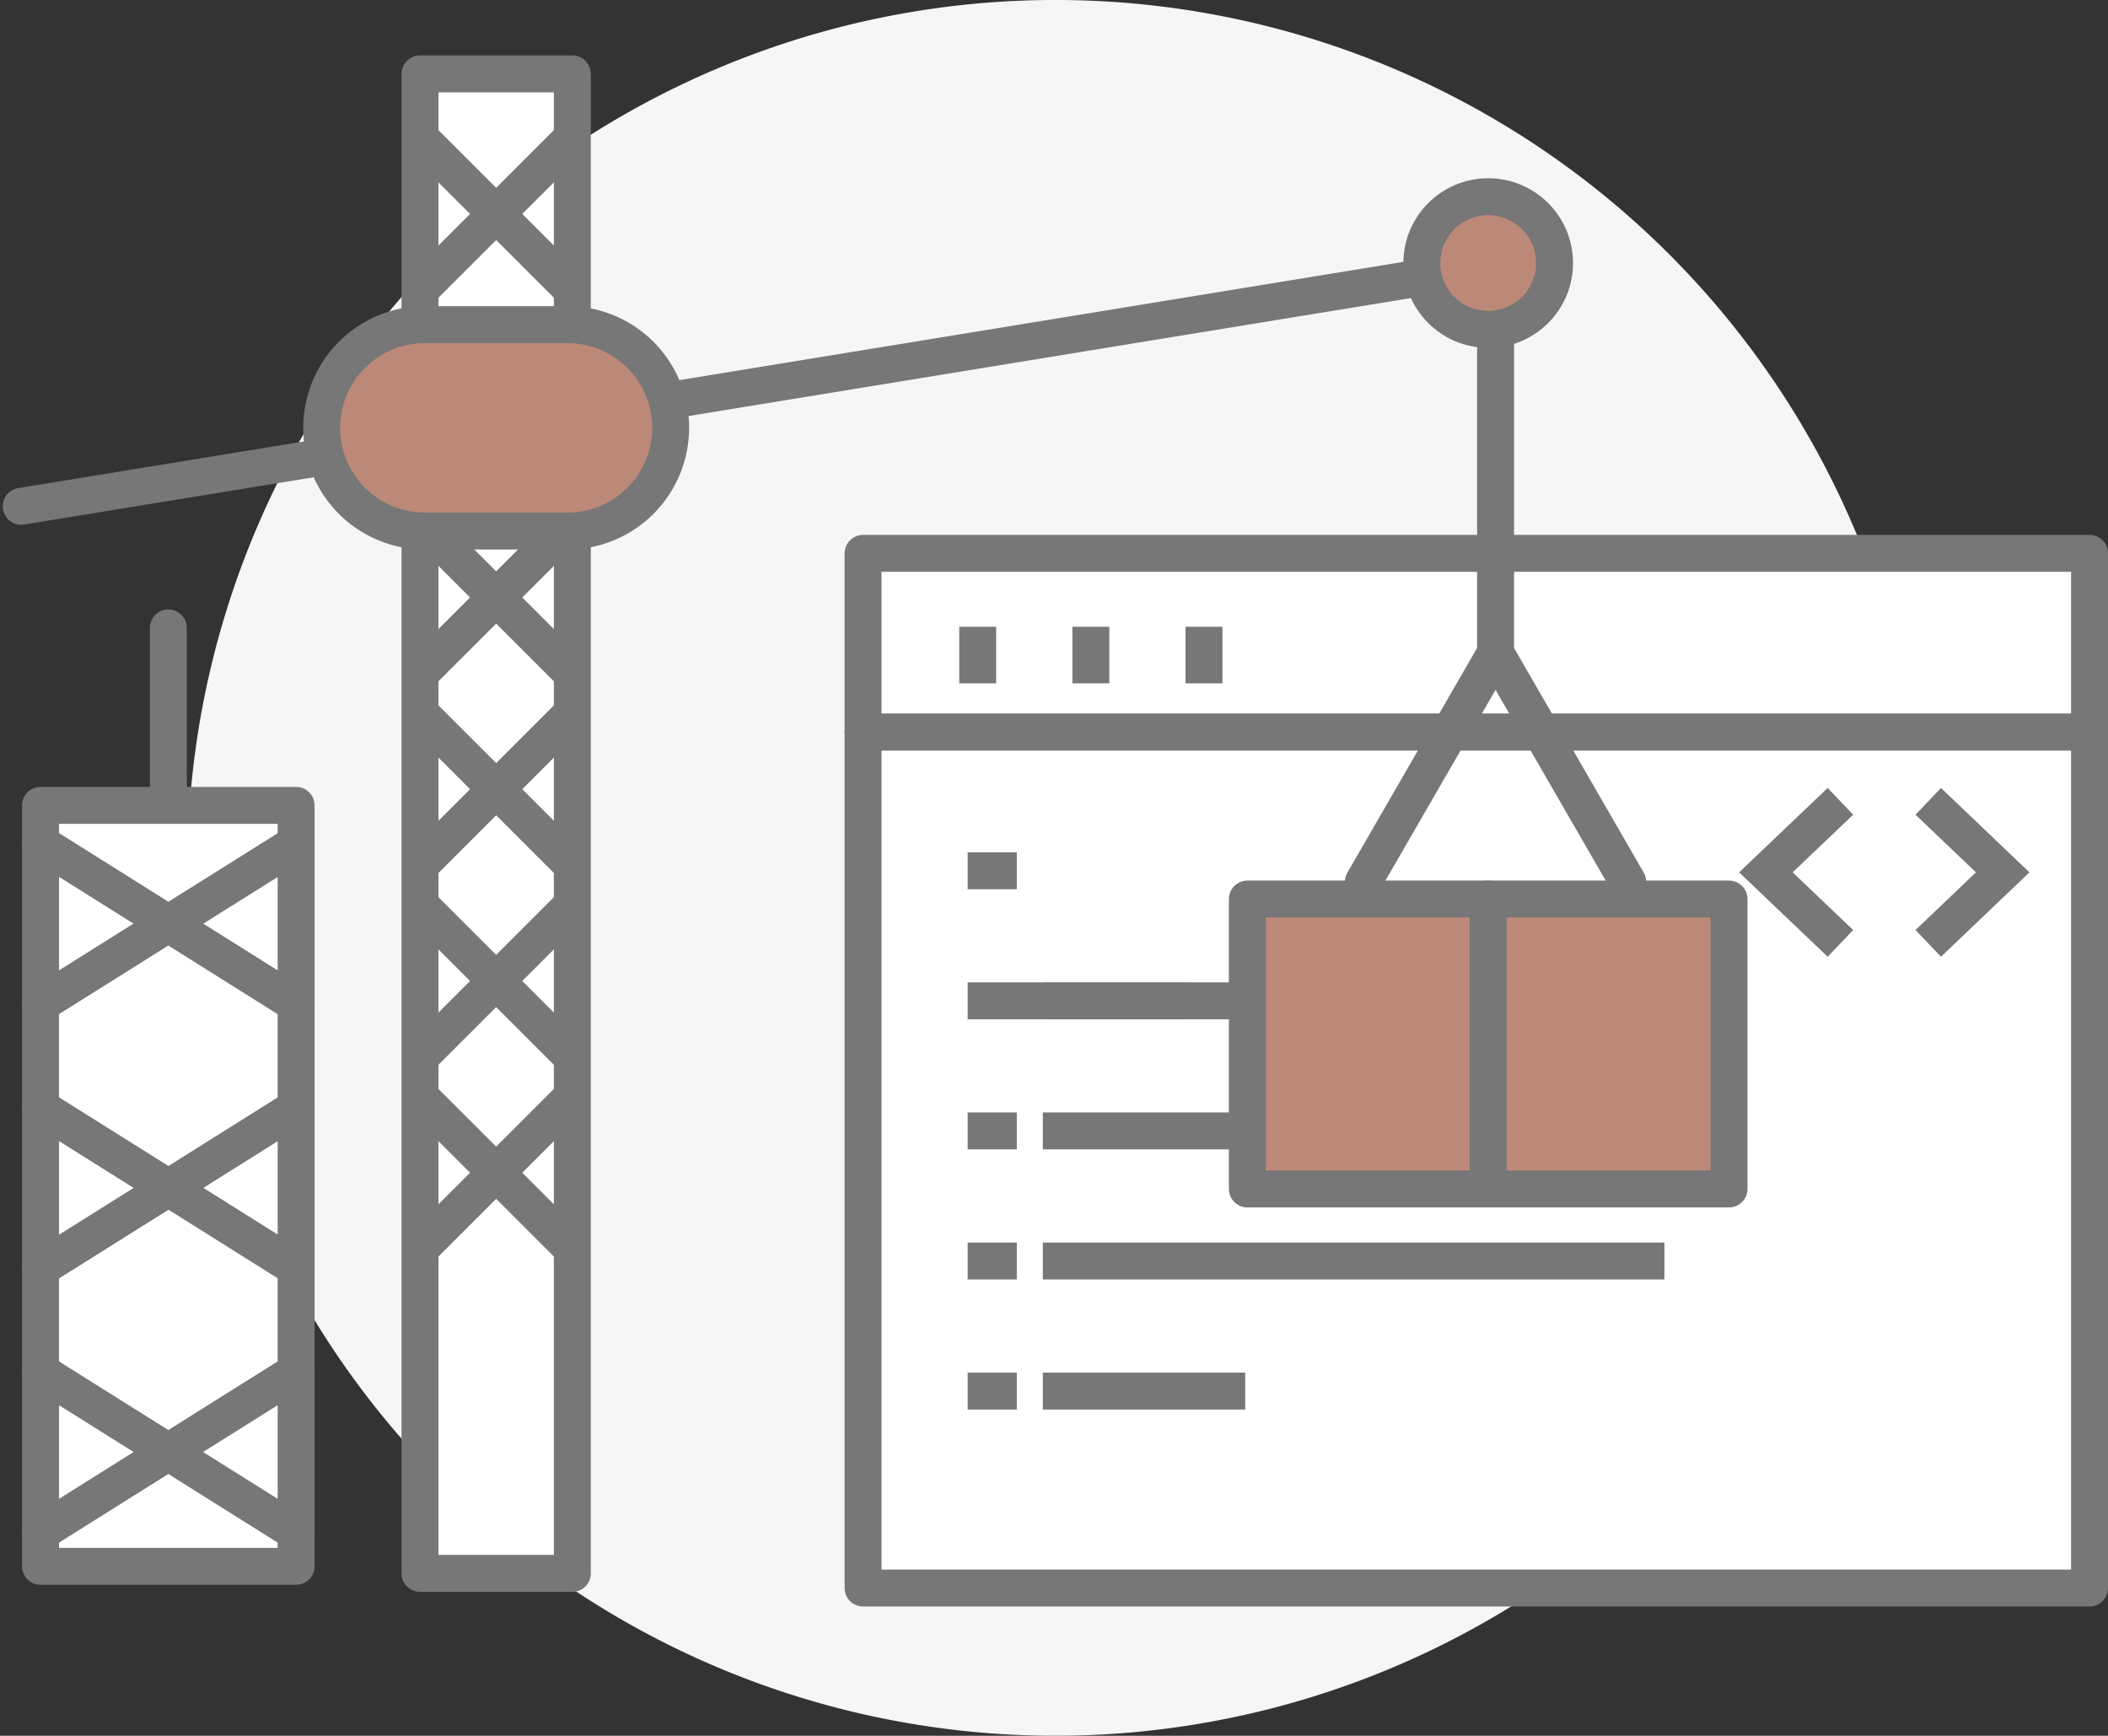 <svg xmlns="http://www.w3.org/2000/svg" width="114.148" height="94" viewBox="0 0 114.148 94">
    <rect x="0" y="0" width="114.148" height="94" fill="#333333" stroke="none"/>
    <defs>
        <style>
            .cls-2{fill:#fff}.cls-2,.cls-3,.cls-4,.cls-5{stroke:#777;stroke-width:2px}.cls-2,.cls-4,.cls-5{stroke-linecap:round;stroke-linejoin:round}.cls-3,.cls-4{fill:none}.cls-5{fill:#bc8877}
        </style>
    </defs>
    <g id="icon_server" transform="translate(-122.852 -200)">
        <path id="패스_15135" fill="#f6f6f6" d="M451.818 529.205a47 47 0 1 1-47-47 47 47 0 0 1 47 47z" transform="translate(-224.818 -282.206)"/>
        <g id="그룹_5052" transform="translate(-671.132 -231.621)">
            <g id="그룹_5042" transform="translate(840.72 461.587)">
                <g id="그룹_5041">
                    <g id="그룹_5039">
                        <g id="그룹_5033">
                            <g id="그룹_5032">
                                <path id="사각형_2200" d="M0 0H66.412V9.684H0z" class="cls-2"/>
                                <path id="사각형_2201" d="M0 0H66.412V46.35H0z" class="cls-2" transform="translate(0 9.684)"/>
                            </g>
                        </g>
                        <g id="그룹_5034" transform="translate(5.663 17.189)">
                            <path id="선_547" d="M0 0L2.661 0" class="cls-3"/>
                        </g>
                        <g id="그룹_5035" transform="translate(5.663 24.234)">
                            <path id="선_548" d="M0 0L12.055 0" class="cls-3"/>
                            <path id="선_549" d="M0 0L33.66 0" class="cls-3" transform="translate(4.07)"/>
                        </g>
                        <g id="그룹_5036" transform="translate(5.663 31.278)">
                            <path id="선_550" d="M0 0L2.661 0" class="cls-3"/>
                            <path id="선_551" d="M0 0L18.004 0" class="cls-3" transform="translate(4.07)"/>
                        </g>
                        <g id="그룹_5037" transform="translate(5.663 38.323)">
                            <path id="선_552" d="M0 0L2.661 0" class="cls-3"/>
                            <path id="선_553" d="M0 0L33.66 0" class="cls-3" transform="translate(4.07)"/>
                        </g>
                        <g id="그룹_5038" transform="translate(5.663 45.368)">
                            <path id="선_554" d="M0 0L2.661 0" class="cls-3"/>
                            <path id="선_555" d="M0 0L10.959 0" class="cls-3" transform="translate(4.07)"/>
                        </g>
                    </g>
                    <g id="그룹_5040" transform="translate(48.888 13.43)">
                        <path id="패스_15121" d="M936.684 500.772l-4.034-3.846 4.034-3.846" class="cls-3" transform="translate(-932.65 -493.08)"/>
                        <path id="패스_15122" d="M945.482 500.772l4.033-3.846-4.033-3.846" class="cls-3" transform="translate(-936.692 -493.08)"/>
                    </g>
                </g>
                <path id="선_556" d="M0 0L0 3.064" class="cls-3" transform="translate(6.207 3.976)"/>
                <path id="선_557" d="M0 0L0 3.064" class="cls-3" transform="translate(12.333 3.976)"/>
                <path id="선_558" d="M0 0L0 3.064" class="cls-3" transform="translate(18.46 3.976)"/>
            </g>
            <g id="그룹_5049" transform="translate(795.132 435.621)">
                <path id="패스_15123" d="M795.132 463.814l79.837-13.04v21.242" class="cls-4" transform="translate(-795.132 -440.395)"/>
                <path id="사각형_2202" d="M0 0H8.25V81.206H0z" class="cls-2" transform="translate(21.594)"/>
                <g id="그룹_5043" transform="translate(21.86 3.726)">
                    <path id="선_559" d="M7.718 0L0 7.717" class="cls-4"/>
                    <path id="선_560" d="M0 0L7.718 7.717" class="cls-4"/>
                </g>
                <g id="그룹_5044" transform="translate(21.86 14.112)">
                    <path id="선_561" d="M7.718 0L0 7.717" class="cls-4"/>
                    <path id="선_562" d="M0 0L7.718 7.717" class="cls-4"/>
                </g>
                <g id="그룹_5045" transform="translate(21.86 24.496)">
                    <path id="선_563" d="M7.718 0L0 7.718" class="cls-4"/>
                    <path id="선_564" d="M0 0L7.718 7.718" class="cls-4"/>
                </g>
                <g id="그룹_5046" transform="translate(21.86 34.88)">
                    <path id="선_565" d="M7.718 0L0 7.718" class="cls-4"/>
                    <path id="선_566" d="M0 0L7.718 7.718" class="cls-4"/>
                </g>
                <g id="그룹_5047" transform="translate(21.86 45.265)">
                    <path id="선_567" d="M7.718 0L0 7.718" class="cls-4"/>
                    <path id="선_568" d="M0 0L7.718 7.718" class="cls-4"/>
                </g>
                <g id="그룹_5048" transform="translate(21.86 55.649)">
                    <path id="선_569" d="M7.718 0L0 7.717" class="cls-4"/>
                    <path id="선_570" d="M0 0L7.718 7.717" class="cls-4"/>
                </g>
                <path id="사각형_2203" d="M5.589 0h7.717a5.589 5.589 0 0 1 5.589 5.589 5.589 5.589 0 0 1-5.589 5.589H5.589A5.589 5.589 0 0 1 0 5.589 5.589 5.589 0 0 1 5.589 0z" class="cls-5" transform="translate(16.272 13.58)"/>
                <path id="패스_15124" d="M901.243 493.772l7.156-12.394 7.155 12.394" class="cls-4" transform="translate(-828.562 -450.019)"/>
                <path id="사각형_2204" d="M0 0H13.04V15.701H0z" class="cls-5" transform="translate(66.397 44.687)"/>
                <path id="사각형_2205" d="M0 0H13.04V15.701H0z" class="cls-5" transform="translate(79.438 44.687)"/>
                <circle id="타원_512" cx="3.593" cy="3.593" r="3.593" class="cls-5" transform="translate(75.845 6.653)"/>
            </g>
            <g id="그룹_5051" transform="translate(796.18 465.625)">
                <g id="그룹_5050" transform="translate(0 9.612)">
                    <path id="패스_15125" d="M813.685 505.1v-8.69l-6.92 4.344z" class="cls-2" transform="translate(-799.845 -494.349)"/>
                    <path id="패스_15126" d="M813.685 525.985V517.3l-6.92 4.344z" class="cls-2" transform="translate(-799.845 -500.93)"/>
                    <path id="패스_15127" d="M810.5 495.462V493.4h-13.84v2.06l6.92 4.344z" class="cls-2" transform="translate(-796.662 -493.402)"/>
                    <path id="패스_15128" d="M810.5 533.6v-5.618l-6.92-4.345-6.92 4.345v5.618l6.92 4.344z" class="cls-2" transform="translate(-796.662 -502.928)"/>
                    <path id="패스_15129" d="M796.662 548.87v1.846H810.5v-1.846l-6.92-4.345z" class="cls-2" transform="translate(-796.662 -509.508)"/>
                    <path id="패스_15130" d="M796.662 496.41v8.69l6.92-4.345z" class="cls-2" transform="translate(-796.662 -494.349)"/>
                    <path id="패스_15131" d="M796.662 538.183v8.689l6.92-4.345z" class="cls-2" transform="translate(-796.662 -507.51)"/>
                    <path id="패스_15132" d="M806.765 542.527l6.92 4.345v-8.689z" class="cls-2" transform="translate(-799.845 -507.51)"/>
                    <path id="패스_15133" d="M810.5 512.714V507.1l-6.92-4.345-6.92 4.345v5.617l6.92 4.344z" class="cls-2" transform="translate(-796.662 -496.347)"/>
                    <path id="패스_15134" d="M796.662 517.3v8.689l6.92-4.345z" class="cls-2" transform="translate(-796.662 -500.93)"/>
                </g>
                <path id="선_571" d="M0 8.863L0 0" class="cls-2" transform="translate(6.92)"/>
            </g>
        </g>
    </g>
</svg>
